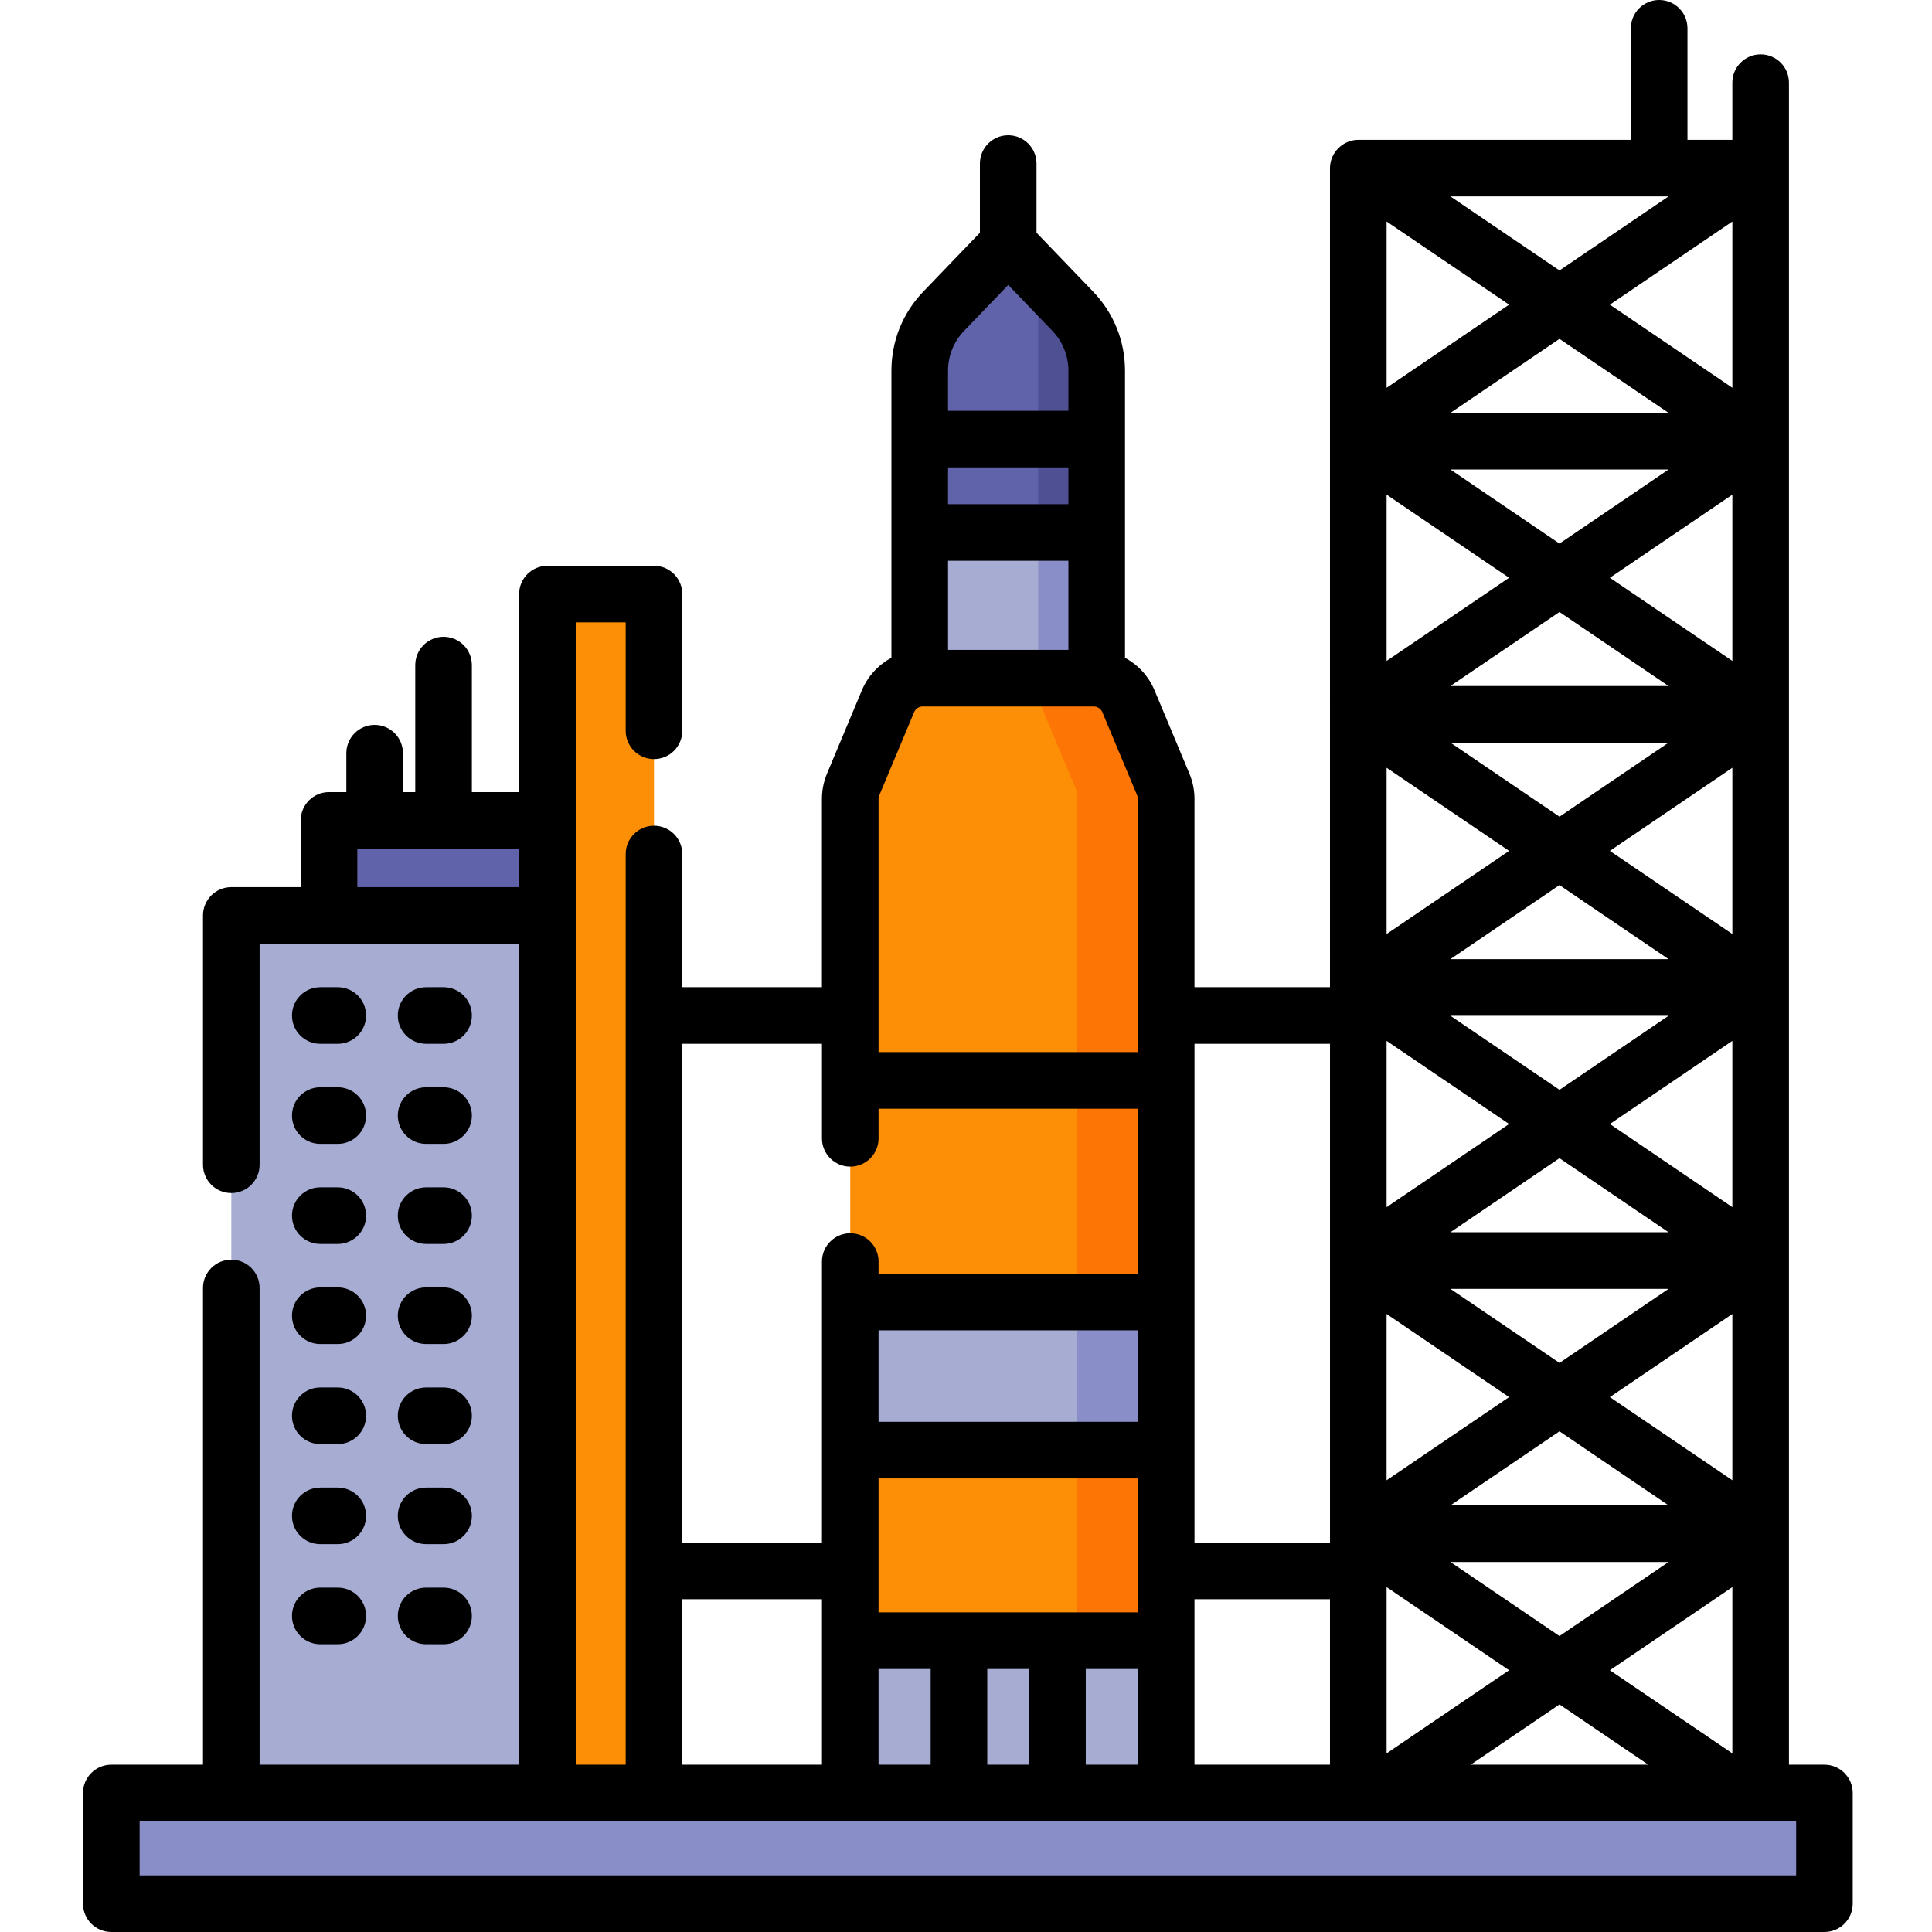 <svg height="512pt" viewBox="-22 0 512 512" width="512pt" xmlns="http://www.w3.org/2000/svg"><path d="m65.195 217.414h59.57v28.328h-59.57zm0 0" fill="#6163aa"/><path d="m39.301 242.598h85.465v234.668h-85.465zm0 0" fill="#a7acd3"/><path d="m123.074 157.438h28.242v321.383h-28.242zm0 0" fill="#fd8f07"/><path d="m268.633 98.23v85.719h-46.891v-85.719c0-5.871 2.273-11.516 6.34-15.746l17.105-17.789 17.102 17.789c4.07 4.23 6.344 9.875 6.344 15.746zm0 0" fill="#6163aa"/><path d="m253.129 72.953 9.16 9.527c4.07 4.234 6.344 9.879 6.344 15.75v85.715h-15.504zm0 0" fill="#4e5093"/><path d="m268.633 141.109v42.836h-46.891v-42.836zm0 0" fill="#a7acd3"/><path d="m253.129 141.109h15.504v42.836h-15.504zm0 0" fill="#898ec9"/><path d="m213.316 185.867-9.215 22.02c-.512 1.223-.777 2.535-.777 3.859v253.012h83.727v-253.012c0-1.324-.266-2.641-.777-3.859l-9.215-22.02c-1.555-3.719-5.191-6.141-9.223-6.141h-45.297c-4.031 0-7.668 2.422-9.223 6.141zm0 0" fill="#fd8f07"/><path d="m277.059 185.863 9.215 22.023c.508 1.223.773 2.535.773 3.859v253.008h-23.664v-255.016l-12.551-30.012 16.996-.004c4.035 0 7.676 2.422 9.23 6.141zm0 0" fill="#fd7504"/><path d="m287.055 345.062v39.234h-83.734v-39.234zm0 0" fill="#a7acd3"/><path d="m263.391 345.062h23.664v39.234h-23.664zm0 0" fill="#898ec9"/><path d="m203.324 434.797h83.727v42.469h-83.727zm0 0" fill="#a7acd3"/><path d="m7.5 475.16h453.992v29.34h-453.992zm0 0" fill="#898ec9"/><path d="m62.879 276.617h4.633c4.141 0 7.5-3.359 7.5-7.5 0-4.145-3.359-7.5-7.5-7.5h-4.633c-4.141 0-7.5 3.355-7.5 7.5 0 4.141 3.359 7.5 7.5 7.5zm0 0"/><path d="m62.879 303.137h4.633c4.141 0 7.5-3.355 7.5-7.5s-3.359-7.5-7.5-7.5h-4.633c-4.141 0-7.5 3.355-7.5 7.5s3.359 7.5 7.5 7.5zm0 0"/><path d="m62.879 329.656h4.633c4.141 0 7.5-3.355 7.5-7.5 0-4.141-3.359-7.5-7.5-7.5h-4.633c-4.141 0-7.5 3.359-7.5 7.5 0 4.145 3.359 7.5 7.5 7.5zm0 0"/><path d="m62.879 356.18h4.633c4.141 0 7.5-3.359 7.5-7.5 0-4.145-3.359-7.5-7.5-7.5h-4.633c-4.141 0-7.5 3.355-7.5 7.5 0 4.141 3.359 7.5 7.5 7.5zm0 0"/><path d="m62.879 382.699h4.633c4.141 0 7.5-3.359 7.5-7.5 0-4.145-3.359-7.5-7.5-7.5h-4.633c-4.141 0-7.5 3.355-7.5 7.5 0 4.141 3.359 7.5 7.5 7.5zm0 0"/><path d="m62.879 409.219h4.633c4.141 0 7.5-3.359 7.5-7.5 0-4.145-3.359-7.5-7.5-7.5h-4.633c-4.141 0-7.5 3.355-7.5 7.5 0 4.141 3.359 7.5 7.5 7.5zm0 0"/><path d="m62.879 435.738h4.633c4.141 0 7.5-3.355 7.5-7.5s-3.359-7.5-7.5-7.5h-4.633c-4.141 0-7.5 3.355-7.5 7.5s3.359 7.5 7.5 7.5zm0 0"/><path d="m90.922 276.617h4.629c4.141 0 7.5-3.359 7.5-7.5 0-4.145-3.359-7.5-7.5-7.5h-4.629c-4.145 0-7.5 3.355-7.5 7.5 0 4.141 3.355 7.5 7.5 7.5zm0 0"/><path d="m90.922 303.137h4.629c4.141 0 7.5-3.355 7.5-7.5s-3.359-7.5-7.5-7.5h-4.629c-4.145 0-7.5 3.355-7.5 7.5s3.355 7.5 7.5 7.5zm0 0"/><path d="m90.922 329.656h4.629c4.141 0 7.5-3.355 7.5-7.5 0-4.141-3.359-7.5-7.5-7.5h-4.629c-4.145 0-7.5 3.359-7.5 7.5 0 4.145 3.355 7.5 7.5 7.5zm0 0"/><path d="m90.922 356.18h4.629c4.141 0 7.5-3.359 7.5-7.5 0-4.145-3.359-7.5-7.5-7.5h-4.629c-4.145 0-7.5 3.355-7.5 7.5 0 4.141 3.355 7.5 7.5 7.5zm0 0"/><path d="m90.922 382.699h4.629c4.141 0 7.5-3.359 7.5-7.5 0-4.145-3.359-7.5-7.5-7.5h-4.629c-4.145 0-7.5 3.355-7.5 7.5 0 4.141 3.355 7.5 7.5 7.5zm0 0"/><path d="m90.922 409.219h4.629c4.141 0 7.5-3.359 7.5-7.5 0-4.145-3.359-7.5-7.5-7.5h-4.629c-4.145 0-7.5 3.355-7.5 7.5 0 4.141 3.355 7.5 7.5 7.5zm0 0"/><path d="m90.922 435.738h4.629c4.141 0 7.5-3.355 7.5-7.5s-3.359-7.5-7.5-7.5h-4.629c-4.145 0-7.5 3.355-7.5 7.5s3.355 7.5 7.5 7.5zm0 0"/><path d="m330.461 261.617h-35.91v-49.875c0-2.328-.457-4.602-1.359-6.754l-9.215-22.02c-1.582-3.789-4.387-6.789-7.84-8.648v-76.086c0-7.848-2.996-15.285-8.438-20.945l-15.012-15.613v-18.336c0-4.145-3.359-7.5-7.5-7.5s-7.5 3.355-7.5 7.5v18.336l-15.016 15.613c-5.438 5.66-8.434 13.098-8.434 20.945v76.086c-3.453 1.859-6.258 4.863-7.844 8.648l-9.215 22.02c-.898 2.152-1.355 4.422-1.355 6.754v49.875h-37.008v-35.289c0-4.141-3.355-7.5-7.5-7.5-4.141 0-7.5 3.359-7.5 7.5v241.332h-13.242v-302.723h13.242v28.73c0 4.145 3.359 7.5 7.5 7.5 4.145 0 7.5-3.355 7.5-7.5v-36.23c0-4.141-3.355-7.5-7.5-7.5h-28.242c-4.141 0-7.5 3.359-7.5 7.5v52.477h-12.523v-33.66c0-4.145-3.359-7.5-7.5-7.5s-7.5 3.355-7.5 7.5v33.66h-3.266v-10.309c0-4.145-3.355-7.5-7.5-7.5-4.141 0-7.5 3.355-7.5 7.5v10.309h-4.59c-4.141 0-7.5 3.355-7.5 7.5v17.684h-18.395c-4.145 0-7.5 3.355-7.5 7.5v66.074c0 4.141 3.355 7.5 7.5 7.5 4.141 0 7.5-3.359 7.5-7.5v-58.574h68.773v217.562h-68.773v-126.332c0-4.141-3.359-7.5-7.5-7.5-4.145 0-7.5 3.359-7.5 7.5v126.332h-24.301c-4.141 0-7.5 3.355-7.5 7.5v29.34c0 4.145 3.359 7.5 7.5 7.5h453.992c4.145 0 7.5-3.355 7.5-7.5v-29.34c0-4.145-3.355-7.5-7.5-7.5h-9.398v-445.754c0-4.145-3.359-7.5-7.5-7.5-4.145 0-7.5 3.355-7.5 7.5v15.145h-11.895v-29.551c0-4.145-3.355-7.5-7.5-7.5-4.141 0-7.5 3.355-7.5 7.5v29.551h-72.211c-4.086 0-7.527 3.398-7.527 7.5zm-257.766-26.52v-10.184h42.879v10.184zm138.129 192.199v-35.5h68.727v35.5zm68.727-50.5h-68.727v-24.234h68.727zm-68.727 65.5h13.812v25.363h-13.812zm28.812 0h11.102v25.363h-11.102zm26.102 0h13.812v25.363h-13.812zm28.812-18.484h35.91v43.848h-35.91zm142.543 40.852-32.461-22.031 32.461-22.035zm-74.73-123.102h57.828l-28.914 19.625zm15.562 28.691-32.465 22.031v-44.066zm-15.562-43.691 28.914-19.625 28.91 19.625zm74.73 21.656v44.066l-32.461-22.031zm-32.461-50.344 32.461-22.035v44.07zm15.559-28.688-28.914 19.625-28.91-19.625zm-57.828-15 28.914-19.625 28.91 19.625zm42.27-28.691 32.461-22.031v44.066zm15.559-28.688-28.914 19.625-28.91-19.625zm-57.828-15 28.914-19.625 28.91 19.625zm42.27-28.691 32.461-22.031v44.066zm-13.355-9.062-28.91-19.625h57.824zm-13.352 9.062-32.465 22.035v-44.066zm0 72.379-32.465 22.035v-44.066zm0 72.379-32.465 22.035v-44.07zm13.352 81.441 28.914 19.625h-57.828zm45.816-276.543-32.461-22.031 32.461-22.035zm-16.902 6.656h-57.828l28.914-19.625zm-74.73 311.168 32.465 22.031-32.465 22.035zm16.902-6.656h57.828l-28.914 19.625zm57.828-361.891-28.914 19.625-28.91-19.625zm-42.266 28.691-32.465 22.031v-44.066zm13.352 370.953 23.523 15.965h-47.043zm-60.816-175.078v132.195h-35.91v-132.195zm-69.324-143.008h-31.898v-9.738h31.898zm-31.898 15h31.898v23.617h-31.898zm4.25-60.922 11.699-12.172 11.699 12.172c2.738 2.848 4.25 6.594 4.25 10.547v10.637h-31.898v-10.637c0-3.953 1.508-7.699 4.25-10.547zm-22.469 123.094 9.215-22.02c.387-.934 1.293-1.535 2.305-1.535h45.297c1.008 0 1.914.602 2.305 1.535l9.215 22.02c.125.309.191.629.191.961v67.078h-68.723v-67.078c0-.332.066-.656.195-.961zm-15.195 65.836v25.055c0 4.141 3.359 7.5 7.5 7.5 4.145 0 7.5-3.359 7.5-7.5v-7.852h68.727v43.742h-68.727v-3.234c0-4.141-3.355-7.5-7.5-7.5-4.141 0-7.5 3.359-7.5 7.5v74.484h-37.008v-132.195zm-37.008 147.195h37.008v43.848h-37.008zm295.176 73.188h-438.992v-14.34h438.992zm0 0"/></svg>